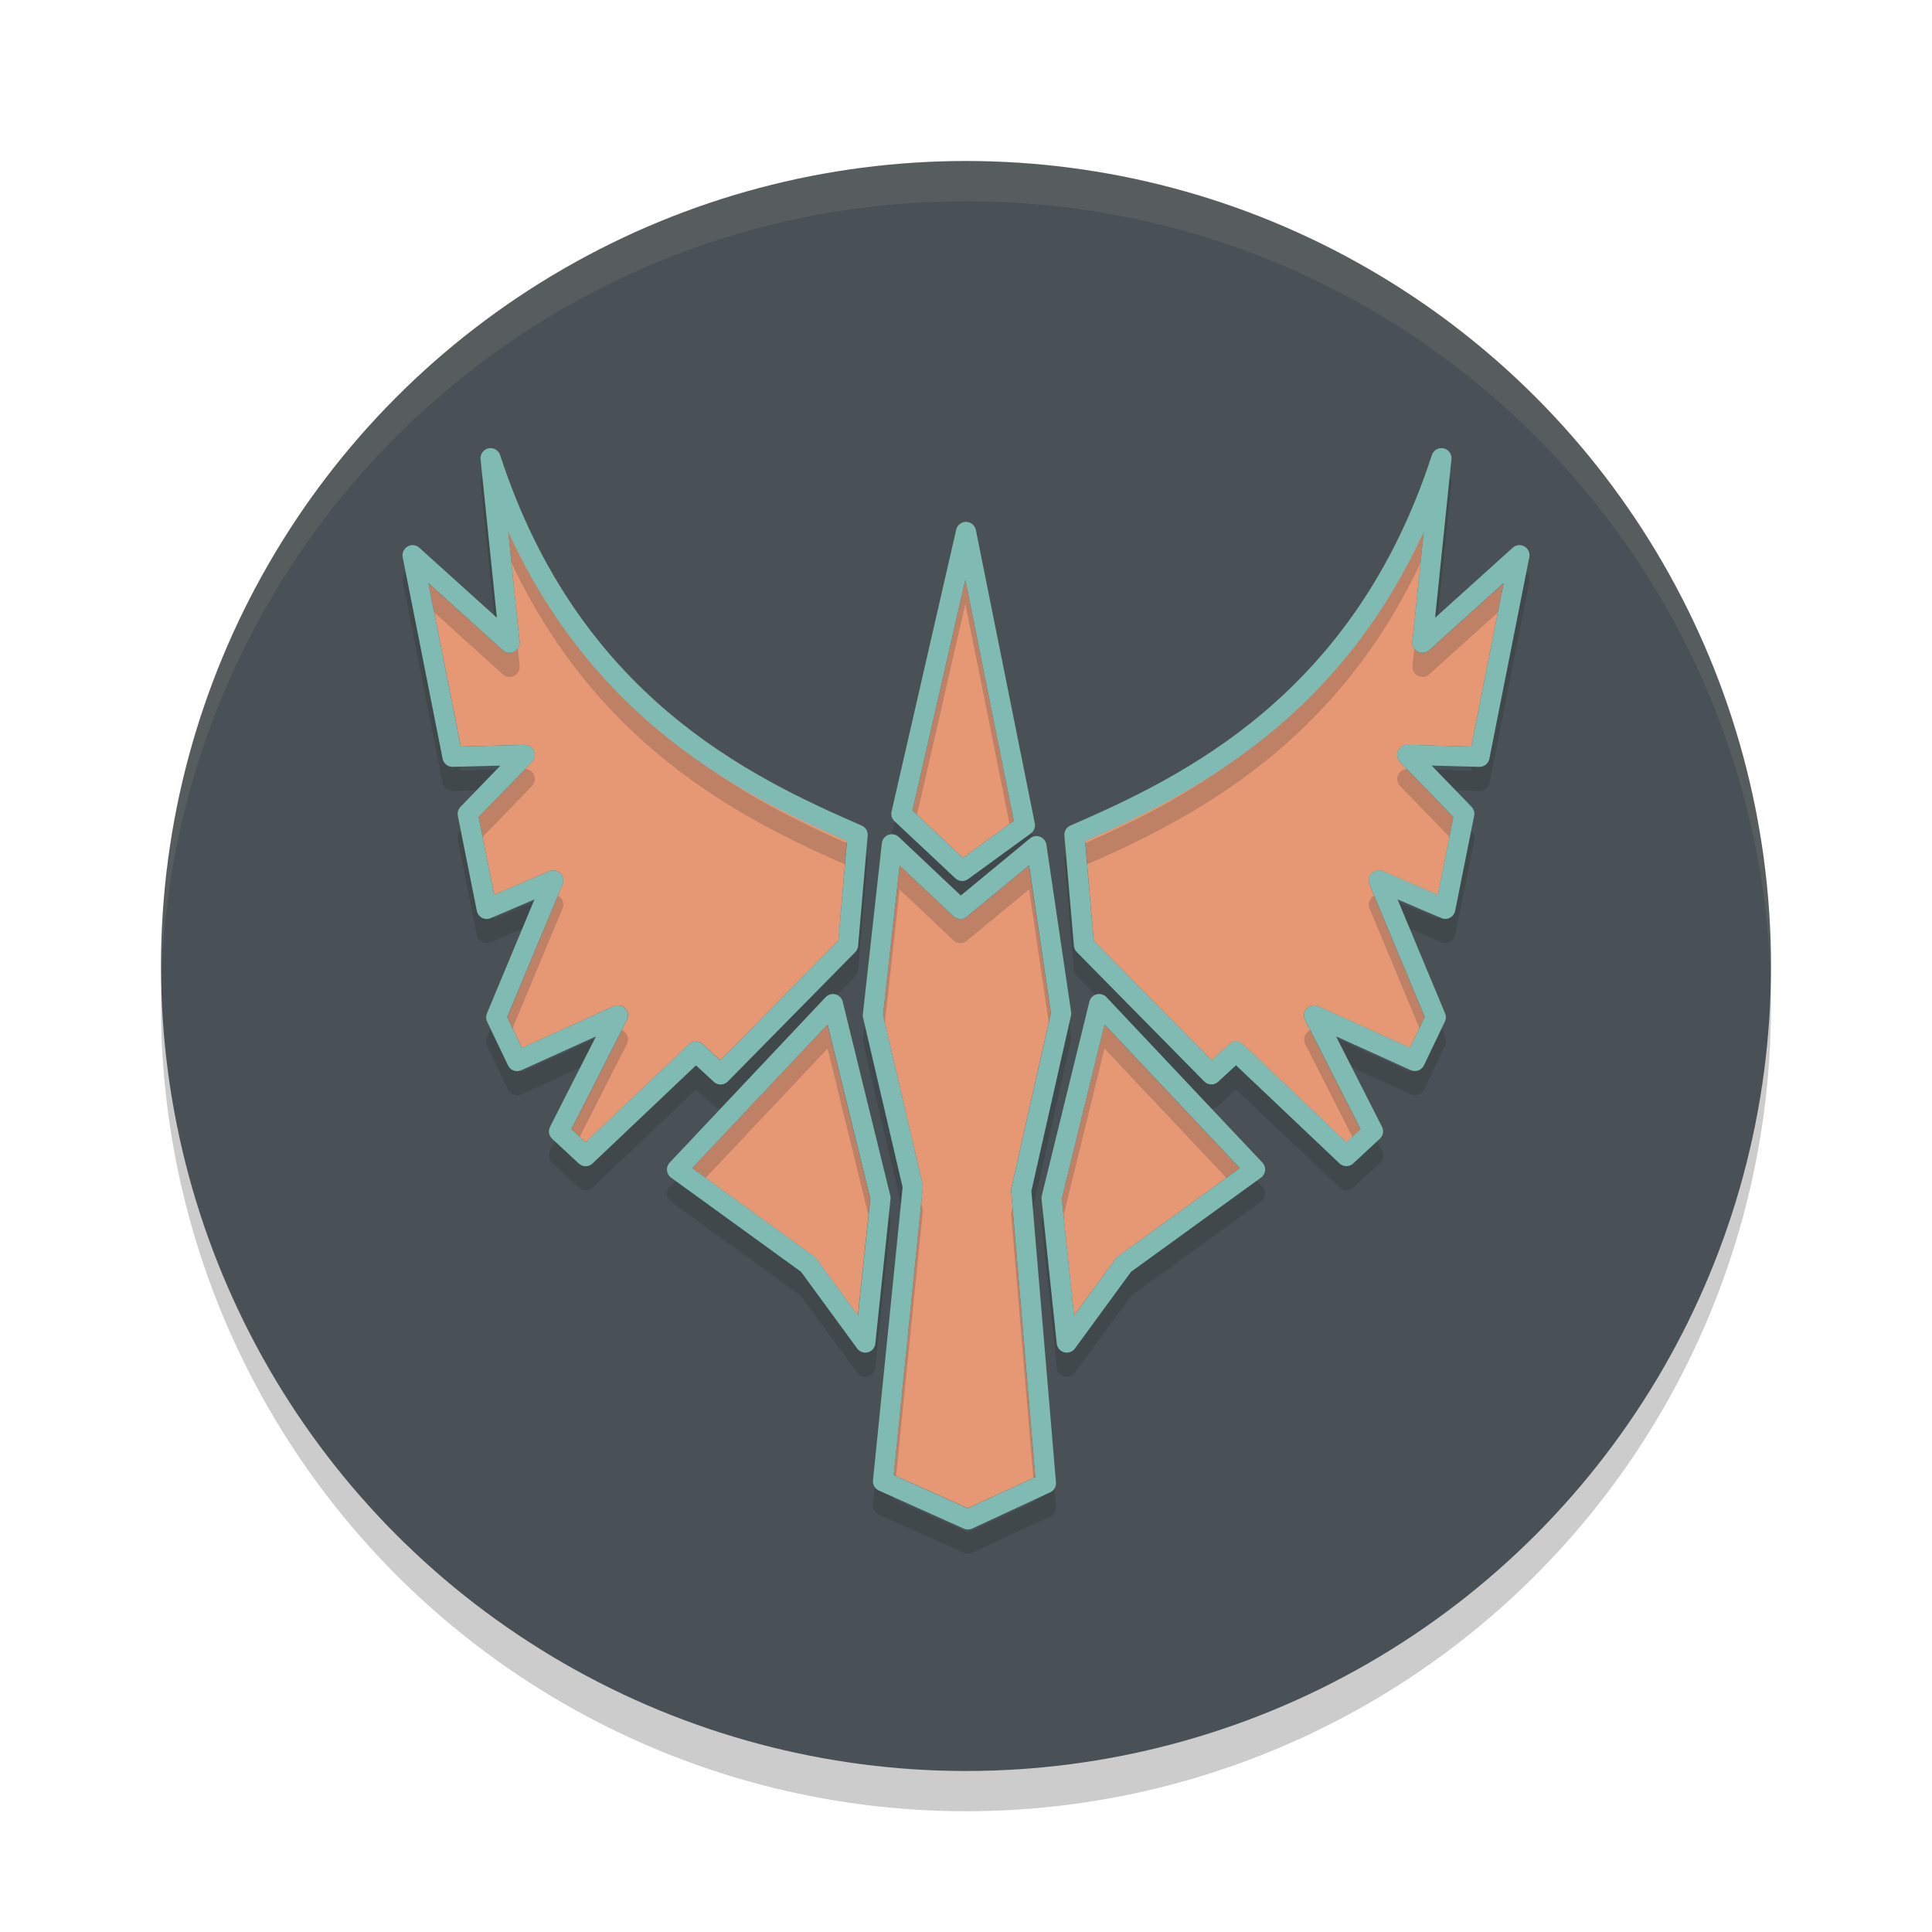 <svg xmlns="http://www.w3.org/2000/svg" width="24" height="24" version="1">
 <circle style="opacity:0.2" cx="12" cy="12.5" r="10"/>
 <circle style="fill:#495156" cx="12" cy="12" r="10"/>
 <path style="opacity:0.1;fill:#d3c6aa" d="M 12,2 C 6.46,2 2.001,6.46 2.001,12 c 0,0.084 -0.002,0.167 0,0.25 C 2.133,6.827 6.545,2.5 12,2.5 c 5.455,0 9.867,4.327 9.999,9.75 0.002,-0.084 0,-0.166 0,-0.25 C 21.999,6.46 17.54,2 12,2 Z"/>
 <path style="fill:#e69875" d="m 6.29,6.382 0.164,1.589 A 0.125,0.125 0 0 1 6.246,8.076 L 5.321,7.243 5.724,9.273 6.516,9.253 A 0.125,0.125 0 0 1 6.608,9.465 L 5.945,10.149 6.139,11.116 6.824,10.822 A 0.125,0.125 0 0 1 6.988,10.985 L 6.302,12.635 6.484,13.017 7.625,12.5 A 0.125,0.125 0 0 1 7.788,12.671 l -0.689,1.357 0.176,0.163 1.285,-1.219 a 0.125,0.125 0 0 1 0.171,-10e-4 l 0.218,0.201 1.466,-1.488 0.106,-1.24 C 9.229,9.879 7.361,8.86 6.29,6.382 Z m 11.42,0 c -1.071,2.478 -2.939,3.497 -4.23,4.063 l 0.106,1.24 1.466,1.488 0.218,-0.201 a 0.125,0.125 0 0 1 0.171,10e-4 l 1.285,1.219 0.176,-0.163 -0.689,-1.357 A 0.125,0.125 0 0 1 16.375,12.5 l 1.141,0.517 0.183,-0.382 -0.687,-1.649 a 0.125,0.125 0 0 1 0.164,-0.163 l 0.686,0.294 0.193,-0.967 -0.663,-0.685 a 0.125,0.125 0 0 1 0.093,-0.212 l 0.792,0.021 0.402,-2.03 -0.925,0.833 a 0.125,0.125 0 0 1 -0.208,-0.105 z m -5.718,0.821 -0.657,2.865 0.628,0.589 0.631,-0.459 z m 0.79,3.547 -0.773,0.638 a 0.125,0.125 0 0 1 -0.165,-0.006 l -0.668,-0.631 -0.207,1.855 0.491,2.105 a 0.125,0.125 0 0 1 0.003,0.041 l -0.361,3.572 0.922,0.412 0.837,-0.388 -0.3,-3.552 a 0.125,0.125 0 0 1 0.003,-0.038 l 0.49,-2.174 z m -2.503,1.976 -1.682,1.784 1.515,1.099 a 0.125,0.125 0 0 1 0.027,0.027 l 0.518,0.706 0.153,-1.451 z m 3.441,0 -0.531,2.165 0.153,1.451 0.518,-0.706 a 0.125,0.125 0 0 1 0.027,-0.027 L 15.402,14.51 Z"/>
 <path style="opacity:0.2;fill:none;stroke:#1e2326;stroke-width:0.25;stroke-linejoin:round" d="m 13.654,12.773 1.937,2.055 -1.63,1.181 -0.709,0.969 -0.189,-1.796 z m -0.307,-2.103 c 1.404,-0.611 3.571,-1.639 4.56,-4.678 l -0.236,2.292 1.205,-1.087 -0.496,2.504 -0.898,-0.024 0.709,0.732 -0.236,1.181 -0.827,-0.354 0.709,1.701 -0.26,0.543 -1.252,-0.567 0.732,1.441 -0.331,0.307 -1.37,-1.299 -0.307,0.284 -1.583,-1.607 z m -1.394,0.449 -0.756,-0.709 0.803,-3.502 0.732,3.644 z m 0.071,8.056 -1.055,-0.473 0.37,-3.662 -0.496,-2.126 0.236,-2.126 0.851,0.803 0.945,-0.78 0.307,2.079 -0.496,2.197 0.307,3.638 z m -1.677,-6.402 -1.937,2.055 1.63,1.181 0.709,0.969 0.189,-1.796 z m 0.307,-2.103 C 9.249,10.059 7.083,9.031 6.094,5.992 L 6.33,8.284 5.125,7.197 5.621,9.701 l 0.898,-0.024 -0.709,0.732 0.236,1.181 0.827,-0.354 -0.709,1.701 0.26,0.543 1.252,-0.567 -0.732,1.441 0.331,0.307 1.37,-1.299 0.307,0.284 1.583,-1.607 z"/>
 <path style="fill:none;stroke:#7fbbb3;stroke-width:0.25;stroke-linejoin:round" d="m 13.654,12.473 1.937,2.055 -1.63,1.181 -0.709,0.969 -0.189,-1.796 z M 13.347,10.37 C 14.751,9.759 16.917,8.731 17.906,5.692 l -0.236,2.292 1.205,-1.087 -0.496,2.504 -0.898,-0.024 0.709,0.732 -0.236,1.181 -0.827,-0.354 0.709,1.701 -0.26,0.543 -1.252,-0.567 0.732,1.441 -0.331,0.307 -1.37,-1.299 -0.307,0.284 -1.583,-1.607 z m -1.394,0.449 -0.756,-0.709 0.803,-3.502 0.732,3.644 z m 0.071,8.056 -1.055,-0.473 0.37,-3.662 -0.496,-2.126 0.236,-2.126 0.851,0.803 0.945,-0.78 0.307,2.079 -0.496,2.197 0.307,3.638 z m -1.677,-6.402 -1.937,2.055 1.63,1.181 0.709,0.969 0.189,-1.796 z m 0.307,-2.103 C 9.249,9.759 7.083,8.731 6.094,5.692 L 6.33,7.984 5.125,6.897 5.621,9.401 6.519,9.378 l -0.709,0.732 0.236,1.181 0.827,-0.354 -0.709,1.701 0.26,0.543 1.252,-0.567 -0.732,1.441 0.331,0.307 1.37,-1.299 0.307,0.284 1.583,-1.607 z"/>
</svg>
